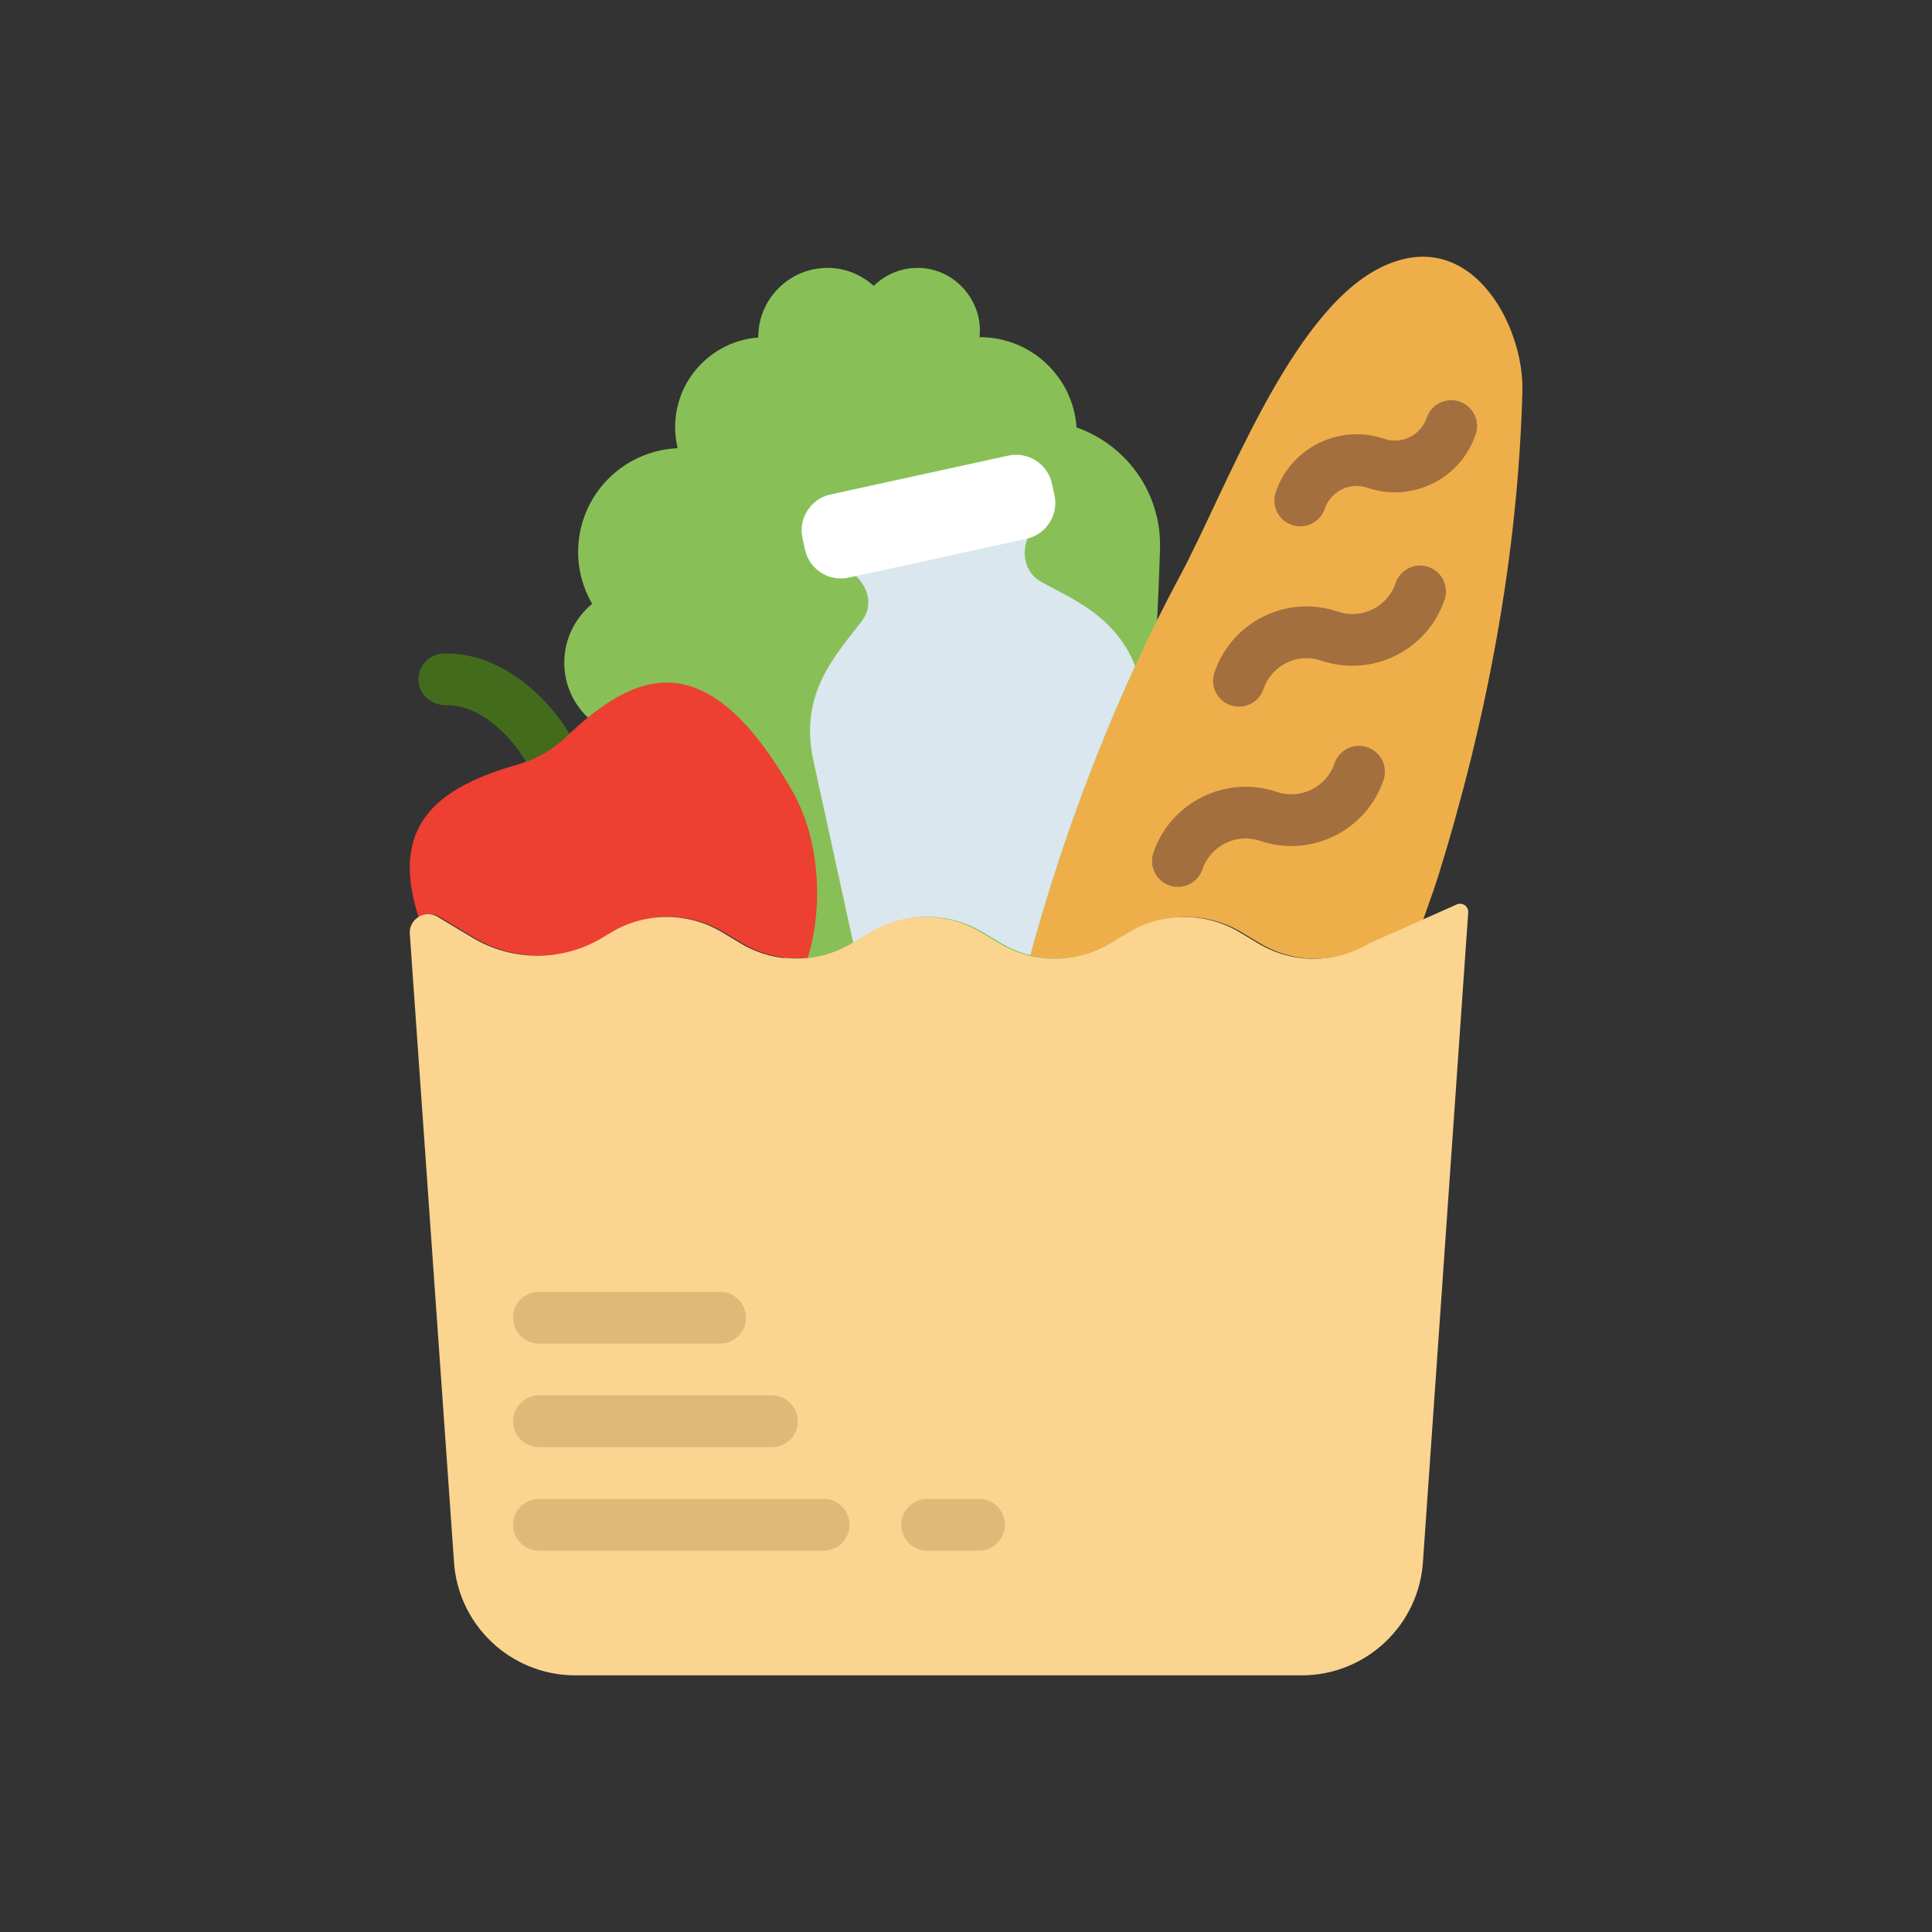 <?xml version="1.0" encoding="UTF-8" standalone="no" ?>
<!DOCTYPE svg PUBLIC "-//W3C//DTD SVG 1.1//EN" "http://www.w3.org/Graphics/SVG/1.1/DTD/svg11.dtd">
<svg xmlns="http://www.w3.org/2000/svg" xmlns:xlink="http://www.w3.org/1999/xlink" version="1.1" width="512" height="512" viewBox="0 0 512 512" xml:space="preserve">
<rect x="0" y="0" width="512" height="512" fill="#333333" stroke="none"/>
<desc>Created with Fabric.js 5.2.4</desc>
<defs>
</defs>
<g transform="matrix(1 0 0 1 256 256)" id="6eafd6a9-b075-4a8b-a169-8783701e0213"  >
<rect style="stroke: none; stroke-width: 1; stroke-dasharray: none; stroke-linecap: butt; stroke-dashoffset: 0; stroke-linejoin: miter; stroke-miterlimit: 4; fill: rgb(255,255,255); fill-rule: nonzero; opacity: 1; visibility: hidden;" vector-effect="non-scaling-stroke"  x="-256" y="-256" rx="0" ry="0" width="512" height="512" />
</g>
<g transform="matrix(Infinity NaN NaN Infinity 0 0)" id="ffb66668-6a0f-4f98-b36e-72e398c2f7c1"  >
</g>
<g transform="matrix(0.47 0 0 0.47 256 256)"  >
<g style="" vector-effect="non-scaling-stroke"   >
		<g transform="matrix(14.59 0 0 14.59 -265.21 -142.83)"  >
<path style="stroke: none; stroke-width: 1; stroke-dasharray: none; stroke-linecap: butt; stroke-dashoffset: 0; stroke-linejoin: miter; stroke-miterlimit: 4; fill: rgb(67,107,28); fill-rule: nonzero; opacity: 1;" vector-effect="non-scaling-stroke"  transform=" translate(-9.24, -17.62)" d="M 11.217 19.913 C 10.882 19.913 10.554 19.744 10.365 19.437 C 9.751 18.442 8.604 17.291 7.287 17.333 C 6.727 17.303 6.273 16.915 6.257 16.364 C 6.24 15.811 6.674 15.35 7.226 15.333 C 9.333 15.27 11.13 16.867 12.067 18.388 C 12.357 18.858 12.211 19.474 11.741 19.764 C 11.578 19.865 11.396 19.913 11.217 19.913 z" stroke-linecap="round" />
</g>
		<g transform="matrix(14.59 0 0 14.59 -58.53 -187.64)"  >
<path style="stroke: none; stroke-width: 1; stroke-dasharray: none; stroke-linecap: butt; stroke-dashoffset: 0; stroke-linejoin: miter; stroke-miterlimit: 4; fill: rgb(136,192,87); fill-rule: nonzero; opacity: 1;" vector-effect="non-scaling-stroke"  transform=" translate(-23.4, -14.55)" d="M 31.684 6.597 C 31.55 4.649 29.931 3.109 27.949 3.109 C 27.943 3.109 27.938 3.11 27.932 3.11 C 27.967 2.815 27.947 2.503 27.852 2.178 C 27.584 1.264 26.78 0.562 25.834 0.449 C 25.058 0.357 24.346 0.635 23.847 1.128 C 23.372 0.699 22.75 0.431 22.06 0.431 C 20.581 0.431 19.383 1.63 19.383 3.108 C 19.383 3.113 19.384 3.117 19.384 3.122 C 17.587 3.258 16.17 4.757 16.17 6.589 C 16.17 6.869 16.207 7.14 16.269 7.401 C 14.13 7.49 12.422 9.248 12.422 11.409 C 12.422 12.141 12.621 12.825 12.963 13.416 C 12.306 13.956 11.886 14.775 11.886 15.692 C 11.886 16.53 12.241 17.281 12.803 17.816 C 15.215 15.845 17.749 22.437 20.733 27.7 C 21.724 29.448 32.431 27.586 33.284 28.672 C 34.256 27.798 34.884 12.578 34.911 11.241 C 34.953 9.096 33.591 7.266 31.684 6.597 z" stroke-linecap="round" />
</g>
		<g transform="matrix(14.59 0 0 14.59 175 -202.07)"  >
<path style="stroke: none; stroke-width: 1; stroke-dasharray: none; stroke-linecap: butt; stroke-dashoffset: 0; stroke-linejoin: miter; stroke-miterlimit: 4; fill: rgb(238,175,75); fill-rule: nonzero; opacity: 1;" vector-effect="non-scaling-stroke"  transform=" translate(-39.4, -13.56)" d="M 33.053 26.533 L 33.766 26.106 C 35.086 25.314 36.734 25.314 38.053 26.106 L 38.766 26.533 C 40.086 27.325 41.734 27.325 43.053 26.533 L 45.068 25.637 C 45.364 24.811 45.57 24.213 45.652 23.948 C 47.532 17.901 48.743 11.534 48.908 5.183 C 48.974 2.629 46.862 -1.354 43.353 0.456 C 39.904 2.234 37.434 9.053 35.698 12.291 C 33.232 16.892 31.282 21.896 29.893 26.995 C 30.951 27.262 32.089 27.111 33.053 26.533 z" stroke-linecap="round" />
</g>
		<g transform="matrix(14.59 0 0 14.59 -198.78 -82.02)"  >
<path style="stroke: none; stroke-width: 1; stroke-dasharray: none; stroke-linecap: butt; stroke-dashoffset: 0; stroke-linejoin: miter; stroke-miterlimit: 4; fill: rgb(237,63,50); fill-rule: nonzero; opacity: 1;" vector-effect="non-scaling-stroke"  transform=" translate(-13.79, -21.79)" d="M 7.055 25.506 L 8.4 26.313 C 9.945 27.24 11.875 27.24 13.42 26.313 L 13.766 26.105 C 15.086 25.313 16.734 25.313 18.053 26.105 L 18.766 26.532 C 19.541 26.997 20.429 27.181 21.297 27.1 C 21.937 25.033 21.722 22.449 20.73 20.7 C 17.394 14.815 14.619 16.014 11.949 18.569 C 11.437 19.059 10.811 19.418 10.129 19.613 C 7.201 20.45 5.04 21.819 6.269 25.547 C 6.486 25.389 6.788 25.346 7.055 25.506 z" stroke-linecap="round" />
</g>
		<g transform="matrix(14.59 0 0 14.59 170.5 -84.36)"  >
<path style="stroke: none; stroke-width: 1; stroke-dasharray: none; stroke-linecap: butt; stroke-dashoffset: 0; stroke-linejoin: miter; stroke-miterlimit: 4; fill: rgb(164,111,62); fill-rule: nonzero; opacity: 1;" vector-effect="non-scaling-stroke"  transform=" translate(-39.09, -21.63)" d="M 35.592 24.356 C 35.486 24.356 35.377 24.339 35.271 24.303 C 34.748 24.125 34.468 23.557 34.646 23.034 C 35.313 21.072 37.455 20.022 39.414 20.682 C 40.333 20.995 41.334 20.501 41.646 19.582 C 41.823 19.059 42.389 18.777 42.915 18.956 C 43.438 19.134 43.718 19.702 43.54 20.225 C 42.874 22.188 40.734 23.242 38.772 22.577 C 37.854 22.265 36.853 22.76 36.54 23.677 C 36.397 24.095 36.008 24.356 35.592 24.356 z" stroke-linecap="round" />
</g>
		<g transform="matrix(14.59 0 0 14.59 205.01 -186.04)"  >
<path style="stroke: none; stroke-width: 1; stroke-dasharray: none; stroke-linecap: butt; stroke-dashoffset: 0; stroke-linejoin: miter; stroke-miterlimit: 4; fill: rgb(164,111,62); fill-rule: nonzero; opacity: 1;" vector-effect="non-scaling-stroke"  transform=" translate(-41.46, -14.66)" d="M 37.957 17.389 C 37.851 17.389 37.742 17.372 37.636 17.336 C 37.113 17.158 36.833 16.59 37.011 16.067 C 37.334 15.116 38.008 14.347 38.908 13.903 C 39.808 13.459 40.827 13.392 41.779 13.715 C 42.7 14.029 43.699 13.534 44.011 12.614 C 44.188 12.09 44.756 11.809 45.279 11.988 C 45.802 12.166 46.082 12.734 45.904 13.257 C 45.238 15.221 43.098 16.273 41.136 15.61 C 40.691 15.458 40.213 15.489 39.792 15.697 C 39.371 15.905 39.056 16.264 38.904 16.71 C 38.763 17.127 38.374 17.389 37.957 17.389 z" stroke-linecap="round" />
</g>
		<g transform="matrix(14.59 0 0 14.59 231.02 -283.51)"  >
<path style="stroke: none; stroke-width: 1; stroke-dasharray: none; stroke-linecap: butt; stroke-dashoffset: 0; stroke-linejoin: miter; stroke-miterlimit: 4; fill: rgb(164,111,62); fill-rule: nonzero; opacity: 1;" vector-effect="non-scaling-stroke"  transform=" translate(-43.24, -7.98)" d="M 40.323 10.421 C 40.217 10.421 40.108 10.404 40.001 10.368 C 39.478 10.19 39.198 9.622 39.376 9.099 C 39.96 7.377 41.839 6.453 43.561 7.035 C 43.891 7.147 44.243 7.125 44.554 6.972 C 44.865 6.819 45.098 6.553 45.21 6.224 C 45.387 5.701 45.954 5.42 46.479 5.598 C 47.002 5.776 47.282 6.344 47.104 6.867 C 46.82 7.702 46.229 8.377 45.439 8.766 C 44.648 9.156 43.753 9.213 42.918 8.93 C 42.24 8.699 41.5 9.064 41.27 9.743 C 41.128 10.159 40.739 10.421 40.323 10.421 z" stroke-linecap="round" />
</g>
		<g transform="matrix(14.59 0 0 14.59 3.69 -144.63)"  >
<path style="stroke: none; stroke-width: 1; stroke-dasharray: none; stroke-linecap: butt; stroke-dashoffset: 0; stroke-linejoin: miter; stroke-miterlimit: 4; fill: rgb(218,231,239); fill-rule: nonzero; opacity: 1;" vector-effect="non-scaling-stroke"  transform=" translate(-27.66, -17.5)" d="M 23.37 14.095 C 22.425 15.352 20.934 16.84 21.508 19.468 L 23.052 26.533 C 23.052 26.533 23.053 26.533 23.053 26.533 L 23.766 26.106 C 25.086 25.314 26.734 25.314 28.053 26.106 L 28.766 26.533 C 29.346 26.881 29.893 26.996 29.893 26.996 C 30.935 23.173 32.292 19.403 33.945 15.817 C 33.171 13.881 31.518 13.233 30.318 12.57 C 30.311 12.566 30.304 12.562 30.298 12.559 C 29.539 12.124 29.492 11.085 30.063 10.423 C 30.288 10.162 30.392 9.803 30.314 9.443 L 30.193 8.891 C 30.06 8.283 29.454 7.895 28.847 8.028 L 22.77 9.354 C 22.162 9.487 21.774 10.093 21.907 10.7 L 22.028 11.252 C 22.108 11.62 22.362 11.905 22.684 12.044 C 23.423 12.363 23.874 13.188 23.496 13.899 C 23.46 13.966 23.418 14.031 23.37 14.095 z" stroke-linecap="round" />
</g>
		<g transform="matrix(14.59 0 0 14.59 -21.23 -253.43)"  >
<path style="stroke: none; stroke-width: 1; stroke-dasharray: none; stroke-linecap: butt; stroke-dashoffset: 0; stroke-linejoin: miter; stroke-miterlimit: 4; fill: rgb(255,255,255); fill-rule: nonzero; opacity: 1;" vector-effect="non-scaling-stroke"  transform=" translate(-25.95, -10.04)" d="M 29.746 10.899 L 22.867 12.402 C 22.108 12.568 21.35 12.082 21.184 11.323 L 21.085 10.871 C 20.919 10.112 21.405 9.354 22.164 9.188 L 29.043 7.685 C 29.802 7.519 30.56 8.005 30.726 8.764 L 30.825 9.216 C 30.991 9.976 30.505 10.733 29.746 10.899 z" stroke-linecap="round" />
</g>
		<g transform="matrix(14.59 0 0 14.59 -15.27 182.43)"  >
<path style="stroke: none; stroke-width: 1; stroke-dasharray: none; stroke-linecap: butt; stroke-dashoffset: 0; stroke-linejoin: miter; stroke-miterlimit: 4; fill: rgb(251,212,144); fill-rule: nonzero; opacity: 1;" vector-effect="non-scaling-stroke"  transform=" translate(-26.36, -39.91)" d="M 46.816 25.332 L 45.071 50.361 C 44.943 52.86 42.88 54.82 40.378 54.82 L 12.307 54.82 C 9.805 54.82 7.742 52.86 7.614 50.361 L 5.911 26.153 C 5.882 25.584 6.499 25.213 6.988 25.506 L 8.333 26.313 C 9.878 27.24 11.808 27.24 13.353 26.313 L 13.699 26.105 C 15.019 25.313 16.667 25.313 17.986 26.105 L 18.699 26.533 C 20.019 27.325 21.667 27.325 22.986 26.533 L 23.699 26.105 C 25.019 25.313 26.667 25.313 27.986 26.105 L 28.699 26.533 C 30.019 27.325 31.667 27.325 32.986 26.533 L 33.699 26.105 C 35.019 25.313 36.667 25.313 37.986 26.105 L 38.699 26.533 C 40.019 27.325 41.667 27.325 42.986 26.533 L 46.373 25.028 C 46.588 24.932 46.828 25.097 46.816 25.332 z" stroke-linecap="round" />
</g>
		<g transform="matrix(14.59 0 0 14.59 -189.71 198.33)"  >
<path style="stroke: none; stroke-width: 1; stroke-dasharray: none; stroke-linecap: butt; stroke-dashoffset: 0; stroke-linejoin: miter; stroke-miterlimit: 4; fill: rgb(224,184,119); fill-rule: nonzero; opacity: 1;" vector-effect="non-scaling-stroke"  transform=" translate(-14.41, -41)" d="M 17.91 42 L 10.91 42 C 10.358 42 9.91 41.553 9.91 41 C 9.91 40.447 10.358 40 10.91 40 L 17.91 40 C 18.462 40 18.91 40.447 18.91 41 C 18.91 41.553 18.462 42 17.91 42 z" stroke-linecap="round" />
</g>
		<g transform="matrix(14.59 0 0 14.59 -175.12 256.7)"  >
<path style="stroke: none; stroke-width: 1; stroke-dasharray: none; stroke-linecap: butt; stroke-dashoffset: 0; stroke-linejoin: miter; stroke-miterlimit: 4; fill: rgb(224,184,119); fill-rule: nonzero; opacity: 1;" vector-effect="non-scaling-stroke"  transform=" translate(-15.41, -45)" d="M 19.91 46 L 10.91 46 C 10.358 46 9.91 45.553 9.91 45 C 9.91 44.447 10.358 44 10.91 44 L 19.91 44 C 20.462 44 20.91 44.447 20.91 45 C 20.91 45.553 20.462 46 19.91 46 z" stroke-linecap="round" />
</g>
		<g transform="matrix(14.59 0 0 14.59 -160.52 315.08)"  >
<path style="stroke: none; stroke-width: 1; stroke-dasharray: none; stroke-linecap: butt; stroke-dashoffset: 0; stroke-linejoin: miter; stroke-miterlimit: 4; fill: rgb(224,184,119); fill-rule: nonzero; opacity: 1;" vector-effect="non-scaling-stroke"  transform=" translate(-16.41, -49)" d="M 21.91 50 L 10.91 50 C 10.358 50 9.91 49.553 9.91 49 C 9.91 48.447 10.358 48 10.91 48 L 21.91 48 C 22.462 48 22.91 48.447 22.91 49 C 22.91 49.553 22.462 50 21.91 50 z" stroke-linecap="round" />
</g>
		<g transform="matrix(14.59 0 0 14.59 -7.29 315.08)"  >
<path style="stroke: none; stroke-width: 1; stroke-dasharray: none; stroke-linecap: butt; stroke-dashoffset: 0; stroke-linejoin: miter; stroke-miterlimit: 4; fill: rgb(224,184,119); fill-rule: nonzero; opacity: 1;" vector-effect="non-scaling-stroke"  transform=" translate(-26.91, -49)" d="M 27.91 50 L 25.91 50 C 25.358 50 24.91 49.553 24.91 49 C 24.91 48.447 25.358 48 25.91 48 L 27.91 48 C 28.462 48 28.91 48.447 28.91 49 C 28.91 49.553 28.462 50 27.91 50 z" stroke-linecap="round" />
</g>
</g>
</g>
</svg>